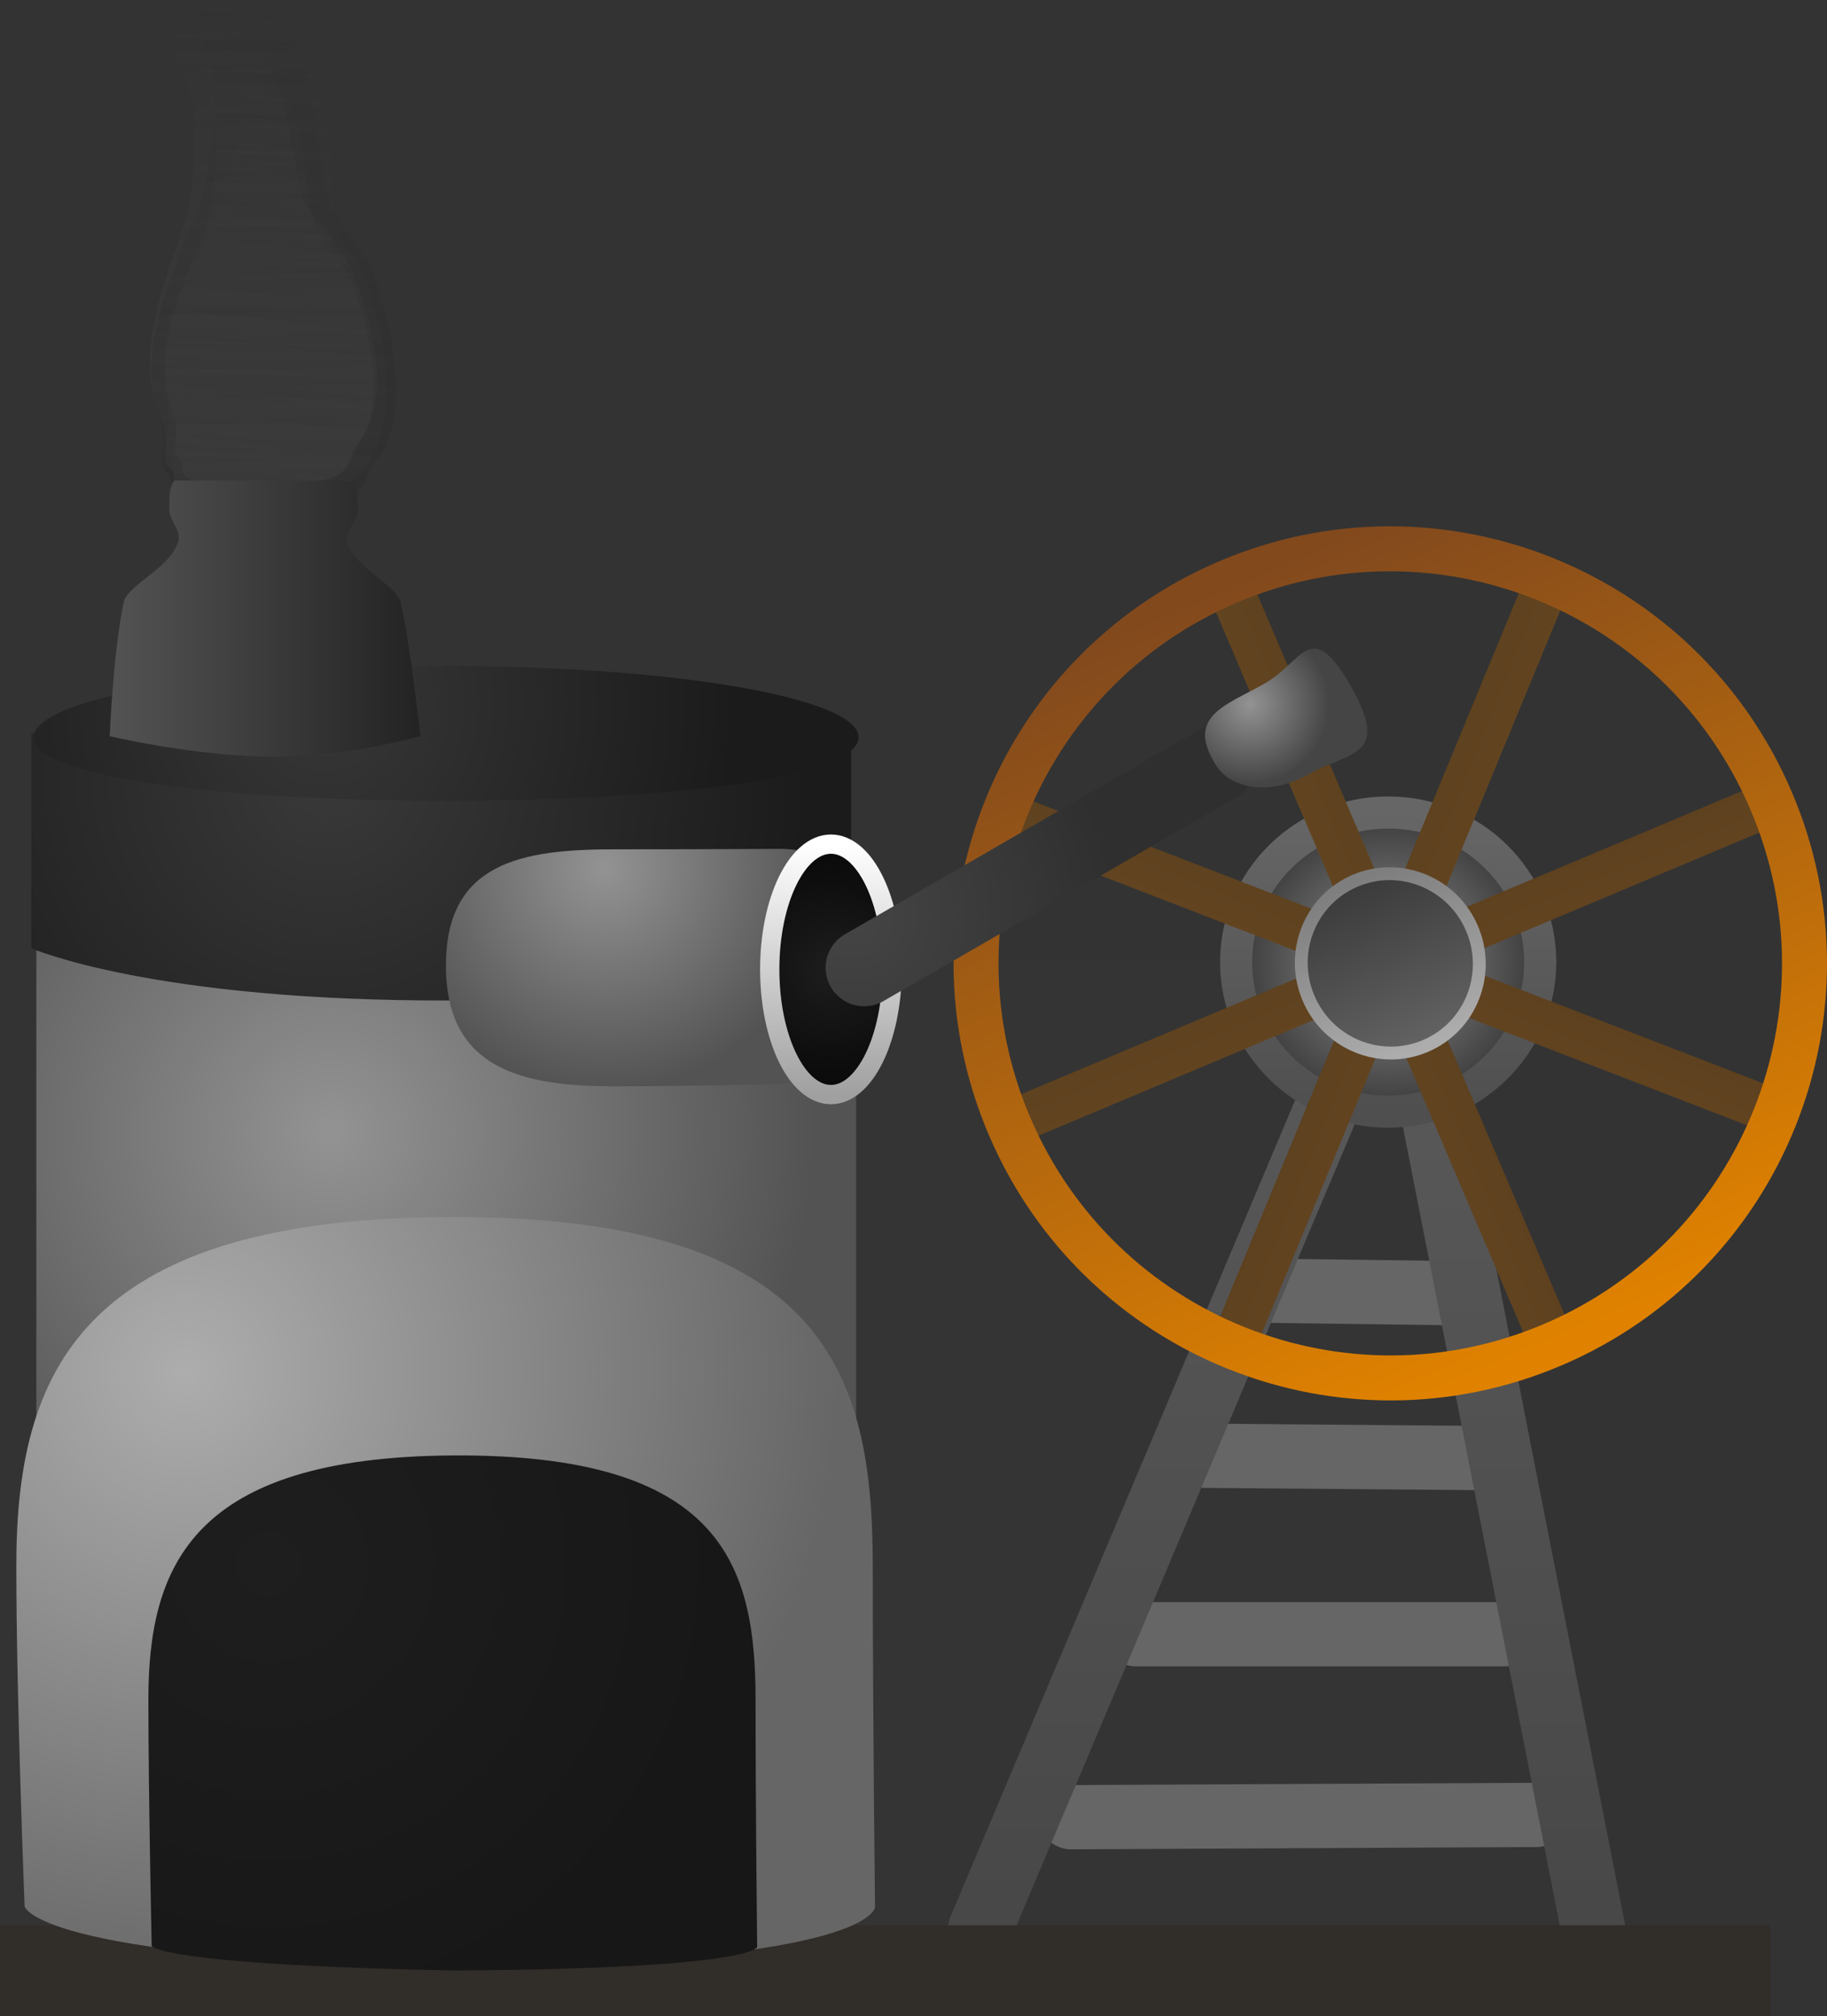 <svg version="1.1" xmlns="http://www.w3.org/2000/svg" xmlns:xlink="http://www.w3.org/1999/xlink" width="142.185" height="156.868" viewBox="0,0,142.185,156.868"><rect x="0" y="0" width="142.185" height="156.868" fill="#333333" stroke="none"/><defs><linearGradient x1="259.875" y1="97.964" x2="259.875" y2="174.043" gradientUnits="userSpaceOnUse" id="color-1"><stop offset="0" stop-color="#000000" stop-opacity="0"/><stop offset="1" stop-color="#000000" stop-opacity="0"/></linearGradient><linearGradient x1="191.315" y1="25.101" x2="192.224" y2="61.348" gradientUnits="userSpaceOnUse" id="color-2"><stop offset="0" stop-color="#4a4a4a" stop-opacity="0"/><stop offset="1" stop-color="#4a4a4a" stop-opacity="0.337"/></linearGradient><linearGradient x1="193.697" y1="23.49" x2="192.496" y2="62.682" gradientUnits="userSpaceOnUse" id="color-3"><stop offset="0" stop-color="#292929" stop-opacity="0"/><stop offset="1" stop-color="#292929" stop-opacity="0.369"/></linearGradient><linearGradient x1="195.696" y1="26.221" x2="191.822" y2="62.122" gradientUnits="userSpaceOnUse" id="color-4"><stop offset="0" stop-color="#383838" stop-opacity="0"/><stop offset="1" stop-color="#383838" stop-opacity="0.333"/></linearGradient><linearGradient x1="193.018" y1="27.633" x2="192.26" y2="61.082" gradientUnits="userSpaceOnUse" id="color-5"><stop offset="0" stop-color="#4a4a4a" stop-opacity="0"/><stop offset="1" stop-color="#4a4a4a" stop-opacity="0.212"/></linearGradient><linearGradient x1="263.55" y1="87.314" x2="263.55" y2="175.647" gradientUnits="userSpaceOnUse" id="color-6"><stop offset="0" stop-color="#5d5d5d"/><stop offset="1" stop-color="#474747"/></linearGradient><radialGradient cx="279.533" cy="98.202" r="11.833" gradientUnits="userSpaceOnUse" id="color-7"><stop offset="0" stop-color="#939393"/><stop offset="1" stop-color="#393939"/></radialGradient><linearGradient x1="279.533" y1="86.563" x2="279.533" y2="109.841" gradientUnits="userSpaceOnUse" id="color-8"><stop offset="0" stop-color="#666666"/><stop offset="1" stop-color="#4f4f4f"/></linearGradient><linearGradient x1="240.375" y1="173.139" x2="240.375" y2="180.212" gradientUnits="userSpaceOnUse" id="color-9"><stop offset="0" stop-color="#348317"/><stop offset="1" stop-color="#3c5b0d"/></linearGradient><radialGradient cx="197.278" cy="111.475" r="37.637" gradientUnits="userSpaceOnUse" id="color-10"><stop offset="0" stop-color="#939393"/><stop offset="1" stop-color="#535353"/></radialGradient><radialGradient cx="196.889" cy="83.728" r="37.637" gradientUnits="userSpaceOnUse" id="color-11"><stop offset="0" stop-color="#393939"/><stop offset="1" stop-color="#1b1b1b"/></radialGradient><radialGradient cx="196.695" cy="78.214" r="32.093" gradientUnits="userSpaceOnUse" id="color-12"><stop offset="0" stop-color="#373737"/><stop offset="1" stop-color="#1b1b1b"/></radialGradient><linearGradient x1="180.039" y1="69.108" x2="204.21" y2="69.108" gradientUnits="userSpaceOnUse" id="color-13"><stop offset="0" stop-color="#535353"/><stop offset="1" stop-color="#232323"/></linearGradient><radialGradient cx="218.504" cy="90.867" r="17.366" gradientUnits="userSpaceOnUse" id="color-14"><stop offset="0" stop-color="#939393"/><stop offset="1" stop-color="#535353"/></radialGradient><radialGradient cx="236.167" cy="98.767" r="9.743" gradientUnits="userSpaceOnUse" id="color-15"><stop offset="0" stop-color="#1d1d1d"/><stop offset="1" stop-color="#080808"/></radialGradient><linearGradient x1="236.167" y1="89.024" x2="236.167" y2="108.51" gradientUnits="userSpaceOnUse" id="color-16"><stop offset="0" stop-color="#ffffff"/><stop offset="1" stop-color="#a0a0a0"/></linearGradient><radialGradient cx="186" cy="130.06" r="50.773" gradientUnits="userSpaceOnUse" id="color-17"><stop offset="0" stop-color="#adadad"/><stop offset="1" stop-color="#666666"/></radialGradient><radialGradient cx="192.427" cy="145" r="35.995" gradientUnits="userSpaceOnUse" id="color-18"><stop offset="0" stop-color="#1e1e1e"/><stop offset="1" stop-color="#171717"/></radialGradient><linearGradient x1="281.291" y1="102.201" x2="278.103" y2="94.399" gradientUnits="userSpaceOnUse" id="color-19"><stop offset="0" stop-color="#644520"/><stop offset="1" stop-color="#5c401f"/></linearGradient><linearGradient x1="275.753" y1="99.939" x2="283.642" y2="96.661" gradientUnits="userSpaceOnUse" id="color-20"><stop offset="0" stop-color="#644520"/><stop offset="1" stop-color="#5c401f"/></linearGradient><linearGradient x1="278.076" y1="102.221" x2="281.319" y2="94.379" gradientUnits="userSpaceOnUse" id="color-21"><stop offset="0" stop-color="#644520"/><stop offset="1" stop-color="#5c401f"/></linearGradient><linearGradient x1="283.625" y1="99.904" x2="275.77" y2="96.696" gradientUnits="userSpaceOnUse" id="color-22"><stop offset="0" stop-color="#644520"/><stop offset="1" stop-color="#5c401f"/></linearGradient><linearGradient x1="292.397" y1="127.947" x2="266.998" y2="68.653" gradientUnits="userSpaceOnUse" id="color-23"><stop offset="0" stop-color="#e08200"/><stop offset="1" stop-color="#82491d"/></linearGradient><linearGradient x1="282.448" y1="104.722" x2="276.947" y2="91.878" gradientUnits="userSpaceOnUse" id="color-24"><stop offset="0" stop-color="#636363"/><stop offset="1" stop-color="#3a3a3a"/></linearGradient><linearGradient x1="282.448" y1="104.722" x2="276.947" y2="91.878" gradientUnits="userSpaceOnUse" id="color-25"><stop offset="0" stop-color="#adadad"/><stop offset="1" stop-color="#7e7e7e"/></linearGradient><radialGradient cx="237.8" cy="94.619" r="20.5" gradientUnits="userSpaceOnUse" id="color-26"><stop offset="0" stop-color="#454545"/><stop offset="1" stop-color="#2f2f2f"/></radialGradient><radialGradient cx="268.782" cy="78.14" r="6.167" gradientUnits="userSpaceOnUse" id="color-27"><stop offset="0" stop-color="#939393"/><stop offset="1" stop-color="#454545"/></radialGradient><radialGradient cx="271.309" cy="79.859" r="6.167" gradientUnits="userSpaceOnUse" id="color-28"><stop offset="0" stop-color="#636363"/><stop offset="1" stop-color="#232323"/></radialGradient></defs><g transform="translate(-171.5,-23.344)"><g data-paper-data="{&quot;isPaintingLayer&quot;:true}" fill-rule="nonzero" stroke-linejoin="miter" stroke-miterlimit="10" stroke-dasharray="" stroke-dashoffset="0" style="mix-blend-mode: normal"><path d="M236.925,174.043v-76.079h44.209l14.544,76.755z" fill-opacity="0.004" fill="#ffffff" stroke="url(#color-1)" stroke-width="2.5" stroke-linecap="butt"/><path d="M184.469,59.439l-0.012,-0.008l-0.007,-0.033c-0.069,-0.158 -0.111,-0.341 -0.116,-0.536l-0.01,-0.382l0.022,-0.138l-0.004,-0.141l0.028,-0.17l-0.021,-0.848l-0.06,-0.452l0.004,-0.082l-0.017,-0.079l-0,-0.01l-0.01,-0.033l-0.065,-0.127l-0.042,-0.15l-0.278,-0.68l-0.016,-0.08l-0.035,-0.068l-0.087,-0.31l-0.054,-0.099l-0.043,-0.143l-0.065,-0.127l-0.19,-0.681l-0.015,-0.183l-0.038,-0.177l-0.002,-0.088l-0.036,-0.167l-0.004,-0.141l-0.029,-0.136l-0.001,-0.043l-0.015,-0.052l-0.015,-0.183l-0.038,-0.177l-0.036,-1.453l0.022,-0.138l-0.004,-0.141l0.028,-0.17l-0.008,-0.318l0.022,-0.138l-0.004,-0.141l0.046,-0.282l0.045,-0.358l0.022,-0.067l0.002,-0.072l0.089,-0.395l0.039,-0.314l0.022,-0.067l0.002,-0.072l0.085,-0.378l0.037,-0.372l0.048,-0.159l0.024,-0.169l0.128,-0.37l0.082,-0.437l0.038,-0.095l0.015,-0.106l0.459,-1.325l0.19,-0.85l0.049,-0.109l0.025,-0.122l0.13,-0.31l0.082,-0.301l0.039,-0.077l0.018,-0.09l0.164,-0.39l0.031,-0.044l0.016,-0.056l0.1,-0.189l0.173,-0.632l0.021,-0.04l0.007,-0.048l0.567,-1.636l0.121,-0.539l0.085,-0.766l0.028,-0.091l0.005,-0.098l0.175,-0.71l0.03,-0.695l0.014,-0.06l-0.004,-0.062l0.094,-0.752l0.086,-0.854l0.03,-0.902l-0.066,-2.645l-0.06,-0.546l-0.111,-0.514l-0.124,-0.512l-0.001,-0.02l-0.007,-0.017l-0.049,-0.228l-0.101,-0.306l-0.004,-0.034l-0.015,-0.029l-0.087,-0.31l-0.054,-0.099l-0.023,-0.076l-0.014,-0.003l-0.063,-0.122l-0.087,-0.092l-0.006,-0.087l-0.096,-0.187l-0.008,-0.03l-0.001,-0.002l-0.066,-0.074l-0.121,-0.224l-0.043,-0.143l-0.04,-0.077l-0.107,-0.133l-0.076,-0.155l-0.094,-0.136l-0.062,-0.15l-0.009,-0.044l-0.121,-0.128l-0.004,-0.057l-0.048,-0.069l-0.062,-0.15l-0.111,-0.573l0.125,-0.268l0.005,-0.315l0.329,-0.4l0.064,-0.046l0.005,-0.011l0.024,-0.009l0.021,-0.015l0.193,-0.066l0.191,-0.072l0.024,-0.001l0.024,-0.008l0.008,0.007l1.453,-0.064l0.457,-0.088l0.389,-0.091l0.062,0.006l0.06,-0.023l0.297,-0.013l0.126,-0.048l0.107,-0.005l0.103,-0.039l0.115,-0.005l0.104,0.03l0.107,-0.005l0.233,0.066l0.086,0.056l0.094,0.023l0.131,0.08l0.059,-0.024l0.097,0.072l0.109,0.031l0.035,0.075l0.149,0.11l0.067,0.026l0.1,0.078l0.11,0.047l0.177,0.145l0.06,0.082l0.075,0.056l0.057,0.07l0.104,0.085l0.06,0.082l0.075,0.056l0.119,0.148l0.047,0.096l0.066,0.074l0.02,0.038l0.03,0.024l0.06,0.082l0.075,0.056l0.119,0.148l0.047,0.096l0.066,0.074l0.228,0.423l0.527,0.87l0.048,0.138l0.07,0.12l0.079,0.238l0.109,0.18l0.048,0.138l0.07,0.12l0.111,0.334l0.09,0.22l0.165,0.338l0.031,0.12l0.054,0.104l0.042,0.15l0.094,0.229l0.024,0.122l0.048,0.109l0.318,1.474l0.052,0.186l0.004,0.045l0.017,0.039l0.122,0.564l0.052,0.186l0.015,0.183l0.038,0.177l0.004,0.165l0.036,0.168l0.001,0.028l0.01,0.025l0.067,0.38l-0,0.019l0.006,0.017l0.051,0.335l0.087,0.264l0.013,0.105l0.037,0.094l0.067,0.38l-0,0.019l0.006,0.017l0.056,0.368l0.103,0.369l0.008,0.091l0.029,0.082l0.056,0.368l0.103,0.369l0.006,0.072l0.025,0.064l0.055,0.31l0.108,0.387l0.004,0.045l0.017,0.039l0.049,0.228l0.055,0.167l0.393,0.649l0.135,0.125l0.072,0.11l0.09,0.084l0.209,0.324l0.874,1.084l0.186,0.173l0.081,0.123l0.098,0.099l0.142,0.235l0.253,0.314l0.047,0.096l0.066,0.074l0.035,0.064l0.115,0.107l0.096,0.147l0.112,0.126l0.242,0.449l0.02,0.067l0.037,0.053l0.086,0.21l0.132,0.218l0.033,0.095l0.053,0.077l0.123,0.301l0.009,0.047l0.022,0.039l0.111,0.334l0.229,0.56l0.009,0.047l0.022,0.039l0.111,0.334l0.106,0.259l0.009,0.047l0.022,0.039l0.125,0.377l0.01,0.078l0.03,0.068l0.03,0.139l0.113,0.231l0.031,0.12l0.054,0.104l0.127,0.454l0.008,0.091l0.029,0.082l0.049,0.321l0.142,0.402l0.023,0.158l0.048,0.148l0.063,0.522l0.108,0.446l0.004,0.079l0.024,0.073l0.14,1.052l0.067,0.443l-0.003,0.096l0.02,0.092l0.042,1.682l-0.018,0.112l0.007,0.114l-0.048,0.385l-0.022,0.067l-0.002,0.072l-0.064,0.285l0.005,0.196l-0.007,0.045l0.014,0.034l-0.059,0.246l-0.041,0.253l-0.025,0.02l-0.011,0.044l-0.031,0.065l-0.018,0.114l-0.065,0.176l-0.045,0.187l-0.049,0.104l-0.019,0.085l-0.059,0.132l-0.035,0.146l-0.081,0.174l-0.031,0.091l-0.087,0.144l-0.068,0.161l-0.499,0.707l-0.146,0.312l-0.085,0.246l-0.044,0.073l-0.001,0.057l-0.06,0.073l-0.004,0.031l-0.01,0.029l-0.005,0.032l-0.008,0.007l-0.192,0.554l-0.044,0.073l-0.001,0.057l-0.127,0.154l-0.041,0.067l-0,0.016l-0.036,0.044l-0.031,0.051l-0.012,0.001l-0.048,0.058l-0.041,0.067l-0,0.016l-0.036,0.044l-0.031,0.05l-0.012,0.001l-0.048,0.058l-0.107,0.178l-0.043,0.005l-0.052,0.063l-0.113,0.082l-0.06,0.021l-0.051,0.047l-0.342,0.168l-0.113,0.017l-0.004,0.003l-0.193,0.066l-0.191,0.072l-0.024,0.001l-0.024,0.008l-0.008,-0.007l-0.031,0.001l-0.151,0.047l-0.121,0.059l-0.138,0.02l-0.134,0.051l-0.263,0.012l-0.039,0.019l-0.138,0.02l-0.134,0.051l-0.033,0.001l-0.039,0.019l-0.034,0.005l-0.029,0.022l-0.229,0.087l-0.107,0.005l-0.102,0.039l-0.206,0.009l-0.039,0.019l-0.034,0.005l-0.029,0.022l-0.229,0.087l-0.107,0.005l-0.102,0.039l-0.491,0.022l-0.203,0.063l-0.086,-0.002l-0.083,0.031l-7.097,0.312l-0.136,-0.039l-0.139,-0.008l-0.35,-0.138l-0.021,-0.017l-0.053,0.002l-0.008,0.008l-0.024,-0.006l-0.024,0.001l-0.195,-0.055l-0.196,-0.049l-0.022,-0.013l-0.024,-0.007l-0.005,-0.011l-0.066,-0.04l-0.348,-0.37l-0.038,-0.562l-0.001,-0.002l0.001,-0.001l-0.024,-0.35c-0.214,-0.074 -0.398,-0.254 -0.514,-0.496z" fill="url(#color-2)" stroke="none" stroke-width="0.5" stroke-linecap="butt"/><path d="M184.247,59.804l-0.012,-0.01l-0.006,-0.036c-0.065,-0.178 -0.099,-0.379 -0.092,-0.591l0.013,-0.413l0.032,-0.147l0.005,-0.153l0.04,-0.181l0.028,-0.917l-0.038,-0.494l0.01,-0.088l-0.014,-0.087l0,-0.011l-0.009,-0.036l-0.063,-0.143l-0.036,-0.167l-0.259,-0.763l-0.012,-0.088l-0.034,-0.077l-0.075,-0.343l-0.052,-0.113l-0.037,-0.158l-0.063,-0.143l-0.164,-0.754l-0.005,-0.199l-0.031,-0.195l0.003,-0.095l-0.029,-0.184l0.005,-0.153l-0.023,-0.15l0.001,-0.047l-0.013,-0.058l-0.005,-0.199l-0.031,-0.195l0.048,-1.571l0.032,-0.147l0.005,-0.153l0.04,-0.181l0.011,-0.343l0.032,-0.147l0.005,-0.153l0.066,-0.299l0.07,-0.381l0.027,-0.069l0.007,-0.078l0.119,-0.417l0.061,-0.335l0.027,-0.069l0.007,-0.078l0.114,-0.398l0.063,-0.397l0.061,-0.167l0.036,-0.179l0.16,-0.385l0.115,-0.463l0.047,-0.098l0.022,-0.112l0.575,-1.381l0.256,-0.896l0.059,-0.112l0.034,-0.129l0.159,-0.32l0.107,-0.316l0.047,-0.079l0.025,-0.095l0.2,-0.403l0.036,-0.044l0.021,-0.059l0.119,-0.193l0.224,-0.664l0.025,-0.041l0.01,-0.051l0.71,-1.705l0.163,-0.569l0.138,-0.817l0.036,-0.095l0.012,-0.105l0.231,-0.747l0.074,-0.746l0.019,-0.063l-0,-0.067l0.147,-0.801l0.144,-0.912l0.086,-0.97l0.088,-2.86l-0.032,-0.596l-0.089,-0.566l-0.103,-0.565l0,-0.021l-0.007,-0.019l-0.039,-0.252l-0.091,-0.341l-0.003,-0.037l-0.014,-0.032l-0.075,-0.343l-0.052,-0.113l-0.02,-0.084l-0.015,-0.005l-0.06,-0.138l-0.088,-0.109l-0.001,-0.095l-0.093,-0.212l-0.007,-0.033l-0.001,-0.002l-0.066,-0.087l-0.117,-0.255l-0.037,-0.158l-0.038,-0.087l-0.107,-0.155l-0.072,-0.175l-0.093,-0.157l-0.057,-0.169l-0.007,-0.048l-0.122,-0.151l-0.001,-0.062l-0.047,-0.08l-0.057,-0.169l-0.086,-0.63l0.151,-0.276l0.025,-0.34l0.379,-0.396l0.072,-0.043l0.006,-0.012l0.026,-0.007l0.024,-0.014l0.212,-0.051l0.211,-0.058l0.026,0.001l0.026,-0.006l0.008,0.008l1.572,0.085l0.498,-0.046l0.425,-0.057l0.067,0.013l0.066,-0.018l0.321,0.017l0.139,-0.038l0.115,0.006l0.113,-0.031l0.125,0.007l0.111,0.043l0.115,0.006l0.247,0.096l0.089,0.069l0.1,0.035l0.136,0.1l0.066,-0.02l0.101,0.088l0.115,0.045l0.033,0.084l0.154,0.134l0.071,0.035l0.103,0.095l0.116,0.062l0.182,0.175l0.06,0.095l0.078,0.068l0.057,0.082l0.107,0.103l0.06,0.095l0.078,0.068l0.12,0.172l0.045,0.109l0.066,0.087l0.02,0.043l0.031,0.029l0.06,0.095l0.078,0.068l0.12,0.172l0.045,0.109l0.066,0.087l0.221,0.48l0.516,0.994l0.043,0.153l0.068,0.137l0.071,0.265l0.107,0.206l0.043,0.153l0.068,0.137l0.099,0.371l0.084,0.247l0.157,0.382l0.026,0.132l0.052,0.118l0.036,0.167l0.087,0.257l0.018,0.135l0.045,0.123l0.254,1.624l0.045,0.206l0.001,0.049l0.016,0.044l0.097,0.622l0.045,0.206l0.005,0.199l0.031,0.195l-0.005,0.178l0.029,0.184l-0.001,0.03l0.009,0.028l0.05,0.417l-0.001,0.02l0.006,0.019l0.035,0.366l0.078,0.294l0.008,0.114l0.034,0.106l0.05,0.417l-0.001,0.02l0.006,0.019l0.038,0.403l0.089,0.409l0.003,0.098l0.027,0.092l0.038,0.403l0.089,0.409l0.002,0.078l0.023,0.072l0.041,0.34l0.093,0.429l0.001,0.049l0.016,0.044l0.039,0.252l0.05,0.186l0.385,0.741l0.138,0.149l0.071,0.126l0.091,0.1l0.206,0.371l0.877,1.261l0.19,0.206l0.08,0.141l0.1,0.117l0.139,0.268l0.254,0.365l0.045,0.109l0.066,0.087l0.034,0.073l0.118,0.127l0.095,0.168l0.113,0.148l0.234,0.51l0.018,0.075l0.037,0.062l0.08,0.235l0.129,0.249l0.03,0.106l0.053,0.089l0.115,0.337l0.007,0.052l0.022,0.044l0.099,0.371l0.213,0.628l0.007,0.052l0.022,0.044l0.099,0.371l0.099,0.29l0.007,0.052l0.022,0.044l0.112,0.42l0.006,0.085l0.028,0.077l0.024,0.153l0.108,0.261l0.026,0.132l0.052,0.118l0.11,0.503l0.003,0.098l0.027,0.092l0.033,0.351l0.129,0.449l0.016,0.173l0.043,0.165l0.036,0.569l0.09,0.492l-0,0.086l0.022,0.081l0.088,1.15l0.046,0.485l-0.009,0.103l0.016,0.102l-0.056,1.819l-0.026,0.119l0.001,0.124l-0.075,0.41l-0.027,0.069l-0.007,0.078l-0.086,0.301l-0.006,0.212l-0.011,0.048l0.013,0.038l-0.079,0.259l-0.059,0.268l-0.028,0.019l-0.014,0.046l-0.037,0.067l-0.027,0.121l-0.081,0.183l-0.06,0.197l-0.059,0.107l-0.026,0.089l-0.071,0.136l-0.047,0.154l-0.098,0.179l-0.039,0.094l-0.103,0.146l-0.083,0.167l-0.581,0.71l-0.176,0.321l-0.107,0.256l-0.052,0.074l-0.004,0.062l-0.069,0.072l-0.007,0.033l-0.013,0.03l-0.008,0.034l-0.009,0.006l-0.24,0.577l-0.052,0.074l-0.004,0.062l-0.146,0.152l-0.048,0.068l-0.001,0.018l-0.041,0.043l-0.036,0.051l-0.013,0l-0.055,0.058l-0.048,0.068l-0.001,0.018l-0.041,0.043l-0.036,0.051l-0.013,0l-0.055,0.058l-0.126,0.18l-0.047,0.001l-0.06,0.063l-0.127,0.076l-0.066,0.016l-0.058,0.045l-0.379,0.145l-0.123,0.006l-0.004,0.003l-0.212,0.051l-0.211,0.058l-0.026,-0.001l-0.026,0.006l-0.008,-0.008l-0.033,-0.002l-0.165,0.035l-0.134,0.051l-0.15,0.007l-0.147,0.041l-0.285,-0.015l-0.044,0.017l-0.15,0.007l-0.147,0.041l-0.035,-0.002l-0.044,0.017l-0.037,0.002l-0.033,0.021l-0.252,0.069l-0.115,-0.006l-0.113,0.031l-0.222,-0.012l-0.044,0.017l-0.037,0.002l-0.033,0.021l-0.252,0.069l-0.115,-0.006l-0.113,0.031l-0.531,-0.029l-0.223,0.047l-0.093,-0.011l-0.091,0.025l-7.673,-0.413l-0.144,-0.056l-0.15,-0.023l-0.369,-0.185l-0.022,-0.02l-0.057,-0.003l-0.009,0.007l-0.026,-0.009l-0.026,-0.001l-0.206,-0.08l-0.208,-0.073l-0.023,-0.017l-0.026,-0.01l-0.005,-0.012l-0.069,-0.05l-0.353,-0.436l-0.007,-0.61l-0.001,-0.002l0.001,-0.002l-0.004,-0.38c-0.227,-0.102 -0.414,-0.316 -0.525,-0.59z" fill="url(#color-3)" stroke="none" stroke-width="0.5" stroke-linecap="butt"/><path d="M184.438,58.451l-0.01,-0.011l-0.003,-0.034c-0.047,-0.172 -0.064,-0.361 -0.043,-0.555l0.041,-0.379l0.04,-0.131l0.015,-0.14l0.05,-0.161l0.091,-0.84l0,-0.459l0.015,-0.08l-0.006,-0.082l0.001,-0.01l-0.005,-0.034l-0.048,-0.14l-0.022,-0.158l-0.185,-0.734l-0.005,-0.082l-0.026,-0.075l-0.045,-0.325l-0.04,-0.11l-0.023,-0.15l-0.048,-0.14l-0.098,-0.714l0.009,-0.184l-0.014,-0.184l0.009,-0.087l-0.013,-0.173l0.015,-0.14l-0.011,-0.141l0.005,-0.043l-0.008,-0.055l0.009,-0.184l-0.014,-0.184l0.155,-1.439l0.04,-0.131l0.015,-0.14l0.05,-0.161l0.034,-0.315l0.04,-0.131l0.015,-0.14l0.082,-0.267l0.091,-0.342l0.03,-0.06l0.012,-0.071l0.139,-0.369l0.08,-0.301l0.03,-0.06l0.012,-0.071l0.133,-0.352l0.086,-0.358l0.068,-0.146l0.046,-0.16l0.175,-0.334l0.139,-0.411l0.05,-0.085l0.029,-0.101l0.626,-1.199l0.299,-0.793l0.062,-0.096l0.04,-0.115l0.169,-0.275l0.121,-0.277l0.049,-0.067l0.03,-0.084l0.212,-0.346l0.036,-0.036l0.023,-0.052l0.123,-0.163l0.253,-0.583l0.026,-0.035l0.013,-0.046l0.773,-1.48l0.19,-0.503l0.185,-0.734l0.04,-0.083l0.018,-0.095l0.266,-0.658l0.121,-0.677l0.022,-0.055l0.004,-0.062l0.191,-0.718l0.197,-0.821l0.148,-0.881l0.283,-2.62l0.013,-0.552l-0.041,-0.532l-0.055,-0.533l0.002,-0.019l-0.005,-0.018l-0.018,-0.236l-0.06,-0.325l0,-0.035l-0.011,-0.031l-0.045,-0.325l-0.04,-0.11l-0.012,-0.08l-0.013,-0.006l-0.046,-0.134l-0.073,-0.111l0.006,-0.087l-0.07,-0.206l-0.004,-0.031l-0.001,-0.002l-0.055,-0.088l-0.09,-0.249l-0.023,-0.15l-0.029,-0.085l-0.088,-0.155l-0.054,-0.17l-0.075,-0.156l-0.041,-0.162l-0.003,-0.045l-0.102,-0.154l0.004,-0.057l-0.038,-0.079l-0.041,-0.162l-0.034,-0.59l0.159,-0.235l0.047,-0.309l0.377,-0.317l0.069,-0.03l0.006,-0.01l0.025,-0.003l0.023,-0.01l0.198,-0.02l0.198,-0.027l0.024,0.005l0.025,-0.003l0.007,0.009l1.44,0.273l0.461,0.019l0.395,0l0.06,0.02l0.062,-0.008l0.294,0.056l0.131,-0.018l0.106,0.02l0.106,-0.015l0.114,0.022l0.099,0.053l0.106,0.02l0.22,0.119l0.077,0.075l0.089,0.045l0.118,0.109l0.062,-0.01l0.086,0.093l0.103,0.056l0.024,0.082l0.132,0.142l0.062,0.041l0.088,0.1l0.102,0.071l0.155,0.184l0.048,0.095l0.067,0.072l0.047,0.082l0.091,0.108l0.048,0.095l0.067,0.072l0.098,0.173l0.033,0.105l0.055,0.088l0.015,0.042l0.026,0.031l0.048,0.095l0.067,0.072l0.098,0.173l0.033,0.105l0.055,0.088l0.169,0.469l0.405,0.978l0.029,0.146l0.053,0.134l0.046,0.253l0.084,0.202l0.029,0.146l0.053,0.134l0.065,0.354l0.06,0.238l0.118,0.371l0.015,0.125l0.039,0.115l0.022,0.158l0.062,0.247l0.007,0.126l0.033,0.119l0.119,1.525l0.027,0.195l-0.002,0.045l0.012,0.042l0.045,0.584l0.027,0.195l-0.009,0.184l0.014,0.184l-0.018,0.163l0.014,0.173l-0.003,0.028l0.006,0.027l0.016,0.39l-0.003,0.019l0.004,0.018l0.006,0.341l0.051,0.28l-0.001,0.106l0.024,0.101l0.016,0.39l-0.003,0.019l0.004,0.018l0.007,0.375l0.053,0.388l-0.004,0.091l0.018,0.088l0.007,0.375l0.053,0.388l-0.004,0.072l0.016,0.069l0.013,0.318l0.056,0.406l-0.002,0.045l0.012,0.042l0.018,0.236l0.032,0.177l0.302,0.73l0.117,0.155l0.056,0.125l0.077,0.104l0.163,0.367l0.718,1.269l0.161,0.213l0.063,0.14l0.084,0.12l0.109,0.264l0.208,0.368l0.033,0.105l0.055,0.088l0.026,0.071l0.099,0.132l0.075,0.167l0.093,0.15l0.18,0.498l0.011,0.071l0.029,0.061l0.057,0.226l0.101,0.245l0.02,0.101l0.042,0.088l0.082,0.325l0.003,0.049l0.017,0.043l0.065,0.354l0.152,0.604l0.003,0.049l0.017,0.043l0.065,0.354l0.07,0.279l0.003,0.049l0.017,0.043l0.073,0.4l-0,0.079l0.02,0.074l0.011,0.144l0.081,0.254l0.015,0.125l0.039,0.115l0.065,0.476l-0.004,0.091l0.018,0.088l0.006,0.327l0.087,0.429l0.002,0.161l0.027,0.157l-0.007,0.528l0.048,0.464l-0.007,0.079l0.015,0.077l-0,1.069l0.008,0.452l-0.016,0.094l0.007,0.095l-0.18,1.666l-0.033,0.106l-0.008,0.114l-0.098,0.368l-0.03,0.061l-0.012,0.071l-0.1,0.266l-0.021,0.194l-0.013,0.043l0.009,0.037l-0.091,0.229l-0.074,0.239l-0.027,0.014l-0.016,0.041l-0.039,0.057l-0.033,0.108l-0.088,0.158l-0.069,0.174l-0.061,0.091l-0.03,0.079l-0.075,0.116l-0.054,0.136l-0.103,0.152l-0.043,0.082l-0.105,0.122l-0.088,0.143l-0.585,0.581l-0.184,0.273l-0.116,0.223l-0.053,0.062l-0.008,0.056l-0.069,0.058l-0.008,0.03l-0.014,0.026l-0.009,0.03l-0.009,0.005l-0.262,0.501l-0.053,0.062l-0.008,0.056l-0.145,0.122l-0.049,0.057l-0.002,0.016l-0.041,0.035l-0.037,0.043l-0.012,-0.001l-0.055,0.046l-0.049,0.057l-0.002,0.016l-0.041,0.035l-0.037,0.043l-0.012,-0.001l-0.055,0.046l-0.129,0.15l-0.043,-0.005l-0.06,0.05l-0.122,0.054l-0.062,0.006l-0.057,0.034l-0.359,0.087l-0.114,-0.01l-0.004,0.002l-0.198,0.02l-0.198,0.027l-0.024,-0.005l-0.025,0.003l-0.007,-0.009l-0.031,-0.006l-0.154,0.011l-0.127,0.03l-0.139,-0.012l-0.138,0.019l-0.261,-0.049l-0.041,0.01l-0.139,-0.012l-0.138,0.019l-0.032,-0.006l-0.041,0.01l-0.034,-0.003l-0.032,0.015l-0.237,0.032l-0.106,-0.02l-0.106,0.015l-0.204,-0.039l-0.041,0.01l-0.034,-0.003l-0.032,0.015l-0.237,0.032l-0.106,-0.02l-0.106,0.015l-0.487,-0.092l-0.208,0.015l-0.085,-0.022l-0.086,0.012l-7.029,-1.332l-0.129,-0.07l-0.136,-0.04l-0.327,-0.216l-0.019,-0.021l-0.052,-0.01l-0.009,0.006l-0.023,-0.012l-0.024,-0.005l-0.184,-0.1l-0.186,-0.093l-0.02,-0.018l-0.023,-0.012l-0.004,-0.012l-0.06,-0.055l-0.294,-0.445l0.037,-0.562l-0.001,-0.002l0.001,-0.001l0.023,-0.35c-0.201,-0.122 -0.358,-0.342 -0.441,-0.607z" fill="url(#color-4)" stroke="none" stroke-width="0.5" stroke-linecap="butt"/><path d="M185.203,58.725l-0.01,-0.008l-0.005,-0.03c-0.057,-0.151 -0.087,-0.322 -0.083,-0.503l0.008,-0.353l0.027,-0.126l0.003,-0.13l0.033,-0.155l0.018,-0.782l-0.036,-0.421l0.008,-0.076l-0.012,-0.074l0,-0.009l-0.008,-0.031l-0.055,-0.122l-0.032,-0.142l-0.226,-0.648l-0.011,-0.075l-0.029,-0.065l-0.066,-0.292l-0.045,-0.096l-0.033,-0.135l-0.055,-0.122l-0.145,-0.641l-0.006,-0.17l-0.027,-0.166l0.002,-0.081l-0.026,-0.157l0.003,-0.13l-0.021,-0.127l0.001,-0.04l-0.011,-0.049l-0.006,-0.17l-0.027,-0.166l0.03,-1.341l0.027,-0.125l0.003,-0.13l0.033,-0.155l0.007,-0.293l0.027,-0.126l0.003,-0.13l0.054,-0.256l0.057,-0.326l0.023,-0.06l0.005,-0.067l0.099,-0.357l0.05,-0.286l0.023,-0.06l0.005,-0.067l0.094,-0.341l0.051,-0.34l0.051,-0.143l0.029,-0.153l0.134,-0.33l0.095,-0.396l0.039,-0.084l0.018,-0.096l0.481,-1.185l0.213,-0.768l0.049,-0.096l0.028,-0.111l0.133,-0.275l0.089,-0.271l0.039,-0.068l0.021,-0.081l0.168,-0.346l0.031,-0.038l0.017,-0.051l0.1,-0.166l0.187,-0.569l0.021,-0.036l0.008,-0.044l0.594,-1.463l0.135,-0.487l0.112,-0.698l0.03,-0.081l0.009,-0.09l0.192,-0.64l0.058,-0.638l0.016,-0.054l-0.001,-0.058l0.12,-0.685l0.116,-0.78l0.067,-0.828l0.055,-2.441l-0.031,-0.508l-0.079,-0.482l-0.092,-0.481l-0,-0.018l-0.006,-0.016l-0.035,-0.214l-0.08,-0.29l-0.003,-0.032l-0.012,-0.027l-0.066,-0.292l-0.045,-0.096l-0.018,-0.072l-0.013,-0.004l-0.052,-0.117l-0.076,-0.092l-0.002,-0.081l-0.081,-0.18l-0.006,-0.028l-0.001,-0.002l-0.057,-0.073l-0.102,-0.216l-0.033,-0.135l-0.033,-0.074l-0.093,-0.131l-0.063,-0.149l-0.081,-0.133l-0.05,-0.143l-0.006,-0.041l-0.105,-0.127l-0.001,-0.053l-0.041,-0.067l-0.05,-0.143l-0.077,-0.536l0.127,-0.237l0.019,-0.29l0.321,-0.343l0.061,-0.037l0.005,-0.01l0.022,-0.006l0.02,-0.012l0.18,-0.046l0.179,-0.052l0.022,0.001l0.023,-0.006l0.007,0.007l1.341,0.053l0.424,-0.045l0.362,-0.054l0.057,0.01l0.056,-0.016l0.274,0.011l0.118,-0.034l0.098,0.004l0.096,-0.028l0.106,0.004l0.095,0.035l0.098,0.004l0.211,0.079l0.076,0.058l0.085,0.029l0.117,0.083l0.056,-0.018l0.086,0.073l0.099,0.037l0.029,0.071l0.132,0.112l0.06,0.029l0.088,0.08l0.099,0.052l0.157,0.147l0.052,0.08l0.067,0.057l0.049,0.069l0.092,0.087l0.052,0.08l0.067,0.057l0.103,0.145l0.039,0.092l0.057,0.073l0.017,0.036l0.026,0.025l0.052,0.08l0.067,0.057l0.103,0.145l0.039,0.092l0.057,0.073l0.192,0.407l0.447,0.842l0.038,0.13l0.059,0.116l0.062,0.226l0.092,0.174l0.038,0.13l0.059,0.116l0.087,0.316l0.073,0.21l0.137,0.324l0.023,0.113l0.045,0.1l0.032,0.142l0.076,0.218l0.017,0.115l0.039,0.104l0.228,1.382l0.04,0.175l0.001,0.041l0.014,0.037l0.087,0.529l0.04,0.175l0.006,0.17l0.027,0.166l-0.003,0.152l0.026,0.157l-0.001,0.026l0.008,0.024l0.045,0.355l-0.001,0.017l0.005,0.016l0.032,0.312l0.069,0.25l0.008,0.097l0.03,0.09l0.045,0.355l-0.001,0.017l0.005,0.016l0.035,0.343l0.079,0.348l0.003,0.084l0.024,0.078l0.035,0.343l0.079,0.348l0.002,0.067l0.02,0.061l0.037,0.29l0.083,0.365l0.001,0.041l0.014,0.037l0.035,0.214l0.044,0.158l0.333,0.628l0.119,0.126l0.062,0.107l0.079,0.085l0.178,0.314l0.757,1.066l0.164,0.173l0.069,0.12l0.086,0.098l0.121,0.227l0.219,0.309l0.039,0.092l0.057,0.073l0.029,0.062l0.101,0.107l0.082,0.142l0.097,0.125l0.203,0.432l0.016,0.064l0.032,0.052l0.07,0.2l0.112,0.211l0.026,0.09l0.046,0.075l0.1,0.286l0.006,0.044l0.019,0.037l0.087,0.316l0.186,0.533l0.006,0.044l0.019,0.037l0.087,0.316l0.086,0.247l0.006,0.044l0.019,0.037l0.099,0.357l0.006,0.072l0.024,0.065l0.021,0.13l0.094,0.222l0.023,0.113l0.045,0.1l0.097,0.428l0.003,0.084l0.024,0.078l0.031,0.299l0.113,0.382l0.015,0.148l0.037,0.14l0.035,0.485l0.08,0.419l0,0.073l0.019,0.069l0.083,0.98l0.042,0.413l-0.007,0.088l0.014,0.086l-0.035,1.553l-0.022,0.102l0.001,0.105l-0.061,0.351l-0.023,0.06l-0.005,0.067l-0.071,0.258l-0.004,0.181l-0.009,0.041l0.011,0.033l-0.066,0.222l-0.049,0.23l-0.024,0.017l-0.012,0.04l-0.031,0.058l-0.022,0.104l-0.068,0.157l-0.05,0.169l-0.049,0.092l-0.021,0.076l-0.06,0.117l-0.039,0.132l-0.082,0.154l-0.033,0.081l-0.086,0.126l-0.069,0.143l-0.491,0.613l-0.148,0.276l-0.089,0.22l-0.044,0.064l-0.003,0.053l-0.059,0.063l-0.005,0.028l-0.011,0.026l-0.006,0.029l-0.008,0.006l-0.201,0.495l-0.044,0.064l-0.003,0.053l-0.123,0.132l-0.04,0.059l-0.001,0.015l-0.035,0.037l-0.03,0.044l-0.011,0l-0.047,0.05l-0.04,0.059l-0.001,0.015l-0.035,0.037l-0.03,0.044l-0.011,0l-0.047,0.05l-0.107,0.155l-0.04,0.001l-0.051,0.054l-0.108,0.066l-0.056,0.014l-0.049,0.039l-0.323,0.128l-0.105,0.006l-0.004,0.002l-0.18,0.046l-0.179,0.052l-0.022,-0.001l-0.023,0.006l-0.007,-0.007l-0.029,-0.001l-0.141,0.032l-0.114,0.045l-0.128,0.008l-0.125,0.036l-0.243,-0.01l-0.037,0.015l-0.128,0.008l-0.125,0.036l-0.03,-0.001l-0.037,0.015l-0.031,0.002l-0.028,0.018l-0.215,0.062l-0.098,-0.004l-0.096,0.028l-0.19,-0.008l-0.037,0.015l-0.031,0.002l-0.028,0.018l-0.215,0.062l-0.098,-0.004l-0.096,0.028l-0.453,-0.018l-0.19,0.043l-0.079,-0.008l-0.078,0.022l-6.549,-0.261l-0.124,-0.046l-0.128,-0.018l-0.316,-0.154l-0.019,-0.017l-0.049,-0.002l-0.008,0.006l-0.022,-0.007l-0.022,-0.001l-0.177,-0.066l-0.178,-0.06l-0.02,-0.014l-0.022,-0.008l-0.004,-0.011l-0.059,-0.042l-0.304,-0.367l-0.01,-0.52l-0.001,-0.002l0.001,-0.001l-0.006,-0.324c-0.194,-0.084 -0.355,-0.264 -0.451,-0.497z" fill="url(#color-5)" stroke="none" stroke-width="0.5" stroke-linecap="butt"/><path d="M284.072,123.953l-13.474,-0.176" fill="none" stroke="#666666" stroke-width="5" stroke-linecap="round"/><path d="M264.917,136.609l21.428,0.176" fill="none" stroke="#666666" stroke-width="5" stroke-linecap="round"/><path d="M259.885,150.496h28.733" fill="none" stroke="#666666" stroke-width="5" stroke-linecap="round"/><path d="M291.052,164.559l-36.2,0.176" fill="none" stroke="#666666" stroke-width="5" stroke-linecap="round"/><path d="M247.775,173.447l32.565,-77.133l15.585,79.333" fill="none" stroke="url(#color-6)" stroke-width="5" stroke-linecap="round"/><path d="M291.367,98.202c0,6.428 -5.298,11.639 -11.833,11.639c-6.535,0 -11.833,-5.211 -11.833,-11.639c0,-6.428 5.298,-11.639 11.833,-11.639c6.535,0 11.833,5.211 11.833,11.639z" fill="url(#color-7)" stroke="url(#color-8)" stroke-width="2.5" stroke-linecap="butt"/><path d="M171.5,180.212v-7.072h137.749v7.072z" fill="#312d29" stroke="url(#color-9)" stroke-width="0" stroke-linecap="butt"/><path d="M174.327,171.836v-75.274c0,0 20.781,0 31.315,0c10.728,0 32.482,0 32.482,0v75.274c0,0 -9.623,3.592 -31.893,4.008c-23.385,0.436 -31.904,-4.008 -31.904,-4.008z" fill="url(#color-10)" stroke="none" stroke-width="0" stroke-linecap="butt"/><path d="M173.938,97.126v-16.707h63.798v16.707c0,0 -8.656,3.97 -30.926,4.062c-23.385,0.097 -32.871,-4.062 -32.871,-4.062z" fill="url(#color-11)" stroke="none" stroke-width="0" stroke-linecap="butt"/><path d="M238.319,80.71c0,3.062 -14.369,4.943 -32.093,4.943c-17.725,0 -32.093,-1.882 -32.093,-4.943c0,-3.062 14.369,-5.543 32.093,-5.543c17.725,0 32.093,2.482 32.093,5.543z" fill="url(#color-12)" stroke="none" stroke-width="0" stroke-linecap="butt"/><path d="M180.039,80.622c0,0 0.271,-6.542 1.081,-10.386c0.297,-1.408 3.607,-2.659 4.235,-4.728c0.294,-0.97 -0.664,-1.547 -0.68,-2.53c-0.04,-2.59 0.591,-2.248 0.591,-2.248l13.643,0.032c0,0 0.318,-0.82 0.461,2.217c0.034,0.718 -1.082,1.875 -0.875,2.605c0.5,1.759 3.9,3.362 4.175,4.593c0.84,3.767 1.541,10.446 1.541,10.446c0,0 -5.89,1.714 -12.027,1.593c-5.97,-0.119 -12.144,-1.593 -12.144,-1.593z" fill="url(#color-13)" stroke="none" stroke-width="0" stroke-linecap="butt"/><path d="M219.334,89.427c6.007,0.006 12.824,-0.035 12.824,-0.035c0,0 8.703,-0.315 8.779,8.845c-0.325,8.961 -8.831,9.464 -8.831,9.464c0,0 -7.785,0.171 -12.81,0.166c-7.24,-0.008 -13.007,-1.383 -13.091,-9.233c-0.088,-8.193 5.888,-9.213 13.129,-9.206z" fill="url(#color-14)" stroke="none" stroke-width="0" stroke-linecap="butt"/><path d="M231.404,98.767c0,-5.381 2.133,-9.743 4.763,-9.743c2.631,0 4.763,4.362 4.763,9.743c0,5.381 -2.133,9.743 -4.763,9.743c-2.631,0 -4.763,-4.362 -4.763,-9.743z" fill="url(#color-15)" stroke="url(#color-16)" stroke-width="1.5" stroke-linecap="butt"/><path d="M239.424,145.169c0,12.431 0.176,26.537 0.176,26.537c0,0 0.112,4.459 -32.997,4.655c-32.392,-0.635 -33.186,-4.684 -33.186,-4.684c0,0 -0.647,-16.11 -0.647,-26.509c0,-14.983 4.95,-26.923 33.326,-27.13c29.614,-0.216 33.326,12.146 33.326,27.13z" fill="url(#color-17)" stroke="none" stroke-width="0" stroke-linecap="butt"/><path d="M230.301,155.573c0,8.699 0.125,19.251 0.125,19.251c0,0 -0.063,1.699 -23.535,1.837c-22.964,-0.444 -23.586,-1.903 -23.586,-1.903c0,0 -0.257,-11.908 -0.257,-19.185c0,-10.485 3.509,-18.84 23.626,-18.985c20.994,-0.151 23.626,8.5 23.626,18.985z" fill="url(#color-18)" stroke="none" stroke-width="0" stroke-linecap="butt"/><g><path d="M308.512,86.185l-57.63,24.231" fill="none" stroke="url(#color-19)" stroke-width="3.5" stroke-linecap="round"/><path d="M267.595,69.939l24.206,56.722" fill="none" stroke="url(#color-20)" stroke-width="3.5" stroke-linecap="round"/><path d="M250.734,87.11l57.927,22.38" fill="none" stroke="url(#color-21)" stroke-width="3.5" stroke-linecap="round"/><path d="M291.548,69.601l-23.701,57.398" fill="none" stroke="url(#color-22)" stroke-width="3.5" stroke-linecap="round"/><path d="M266.998,68.653c16.36,-7.008 35.308,0.585 42.321,16.959c7.014,16.374 -0.563,35.328 -16.923,42.336c-16.36,7.008 -35.308,-0.585 -42.321,-16.959c-7.014,-16.374 0.563,-35.328 16.923,-42.336z" fill="none" stroke="url(#color-23)" stroke-width="3.5" stroke-linecap="butt"/><path d="M276.947,91.878c3.511,-1.504 7.588,0.152 9.107,3.699c1.519,3.547 -0.095,7.641 -3.606,9.145c-3.511,1.504 -7.588,-0.152 -9.107,-3.699c-1.519,-3.547 0.095,-7.641 3.606,-9.145z" fill="url(#color-24)" stroke="url(#color-25)" stroke-width="1" stroke-linecap="butt"/></g><path d="M266.231,82.774l-27.477,15.863" fill="none" stroke="url(#color-26)" stroke-width="6" stroke-linecap="round"/><path d="M276.655,76.784c3.139,5.519 -0.274,5.061 -3.226,6.759c-2.952,1.698 -6.075,1.298 -7.32,-0.692c-2.395,-3.83 0.895,-4.649 3.848,-6.347c2.952,-1.698 3.561,-5.235 6.699,0.281z" fill="url(#color-27)" stroke="url(#color-28)" stroke-width="0" stroke-linecap="butt"/></g></g></svg>